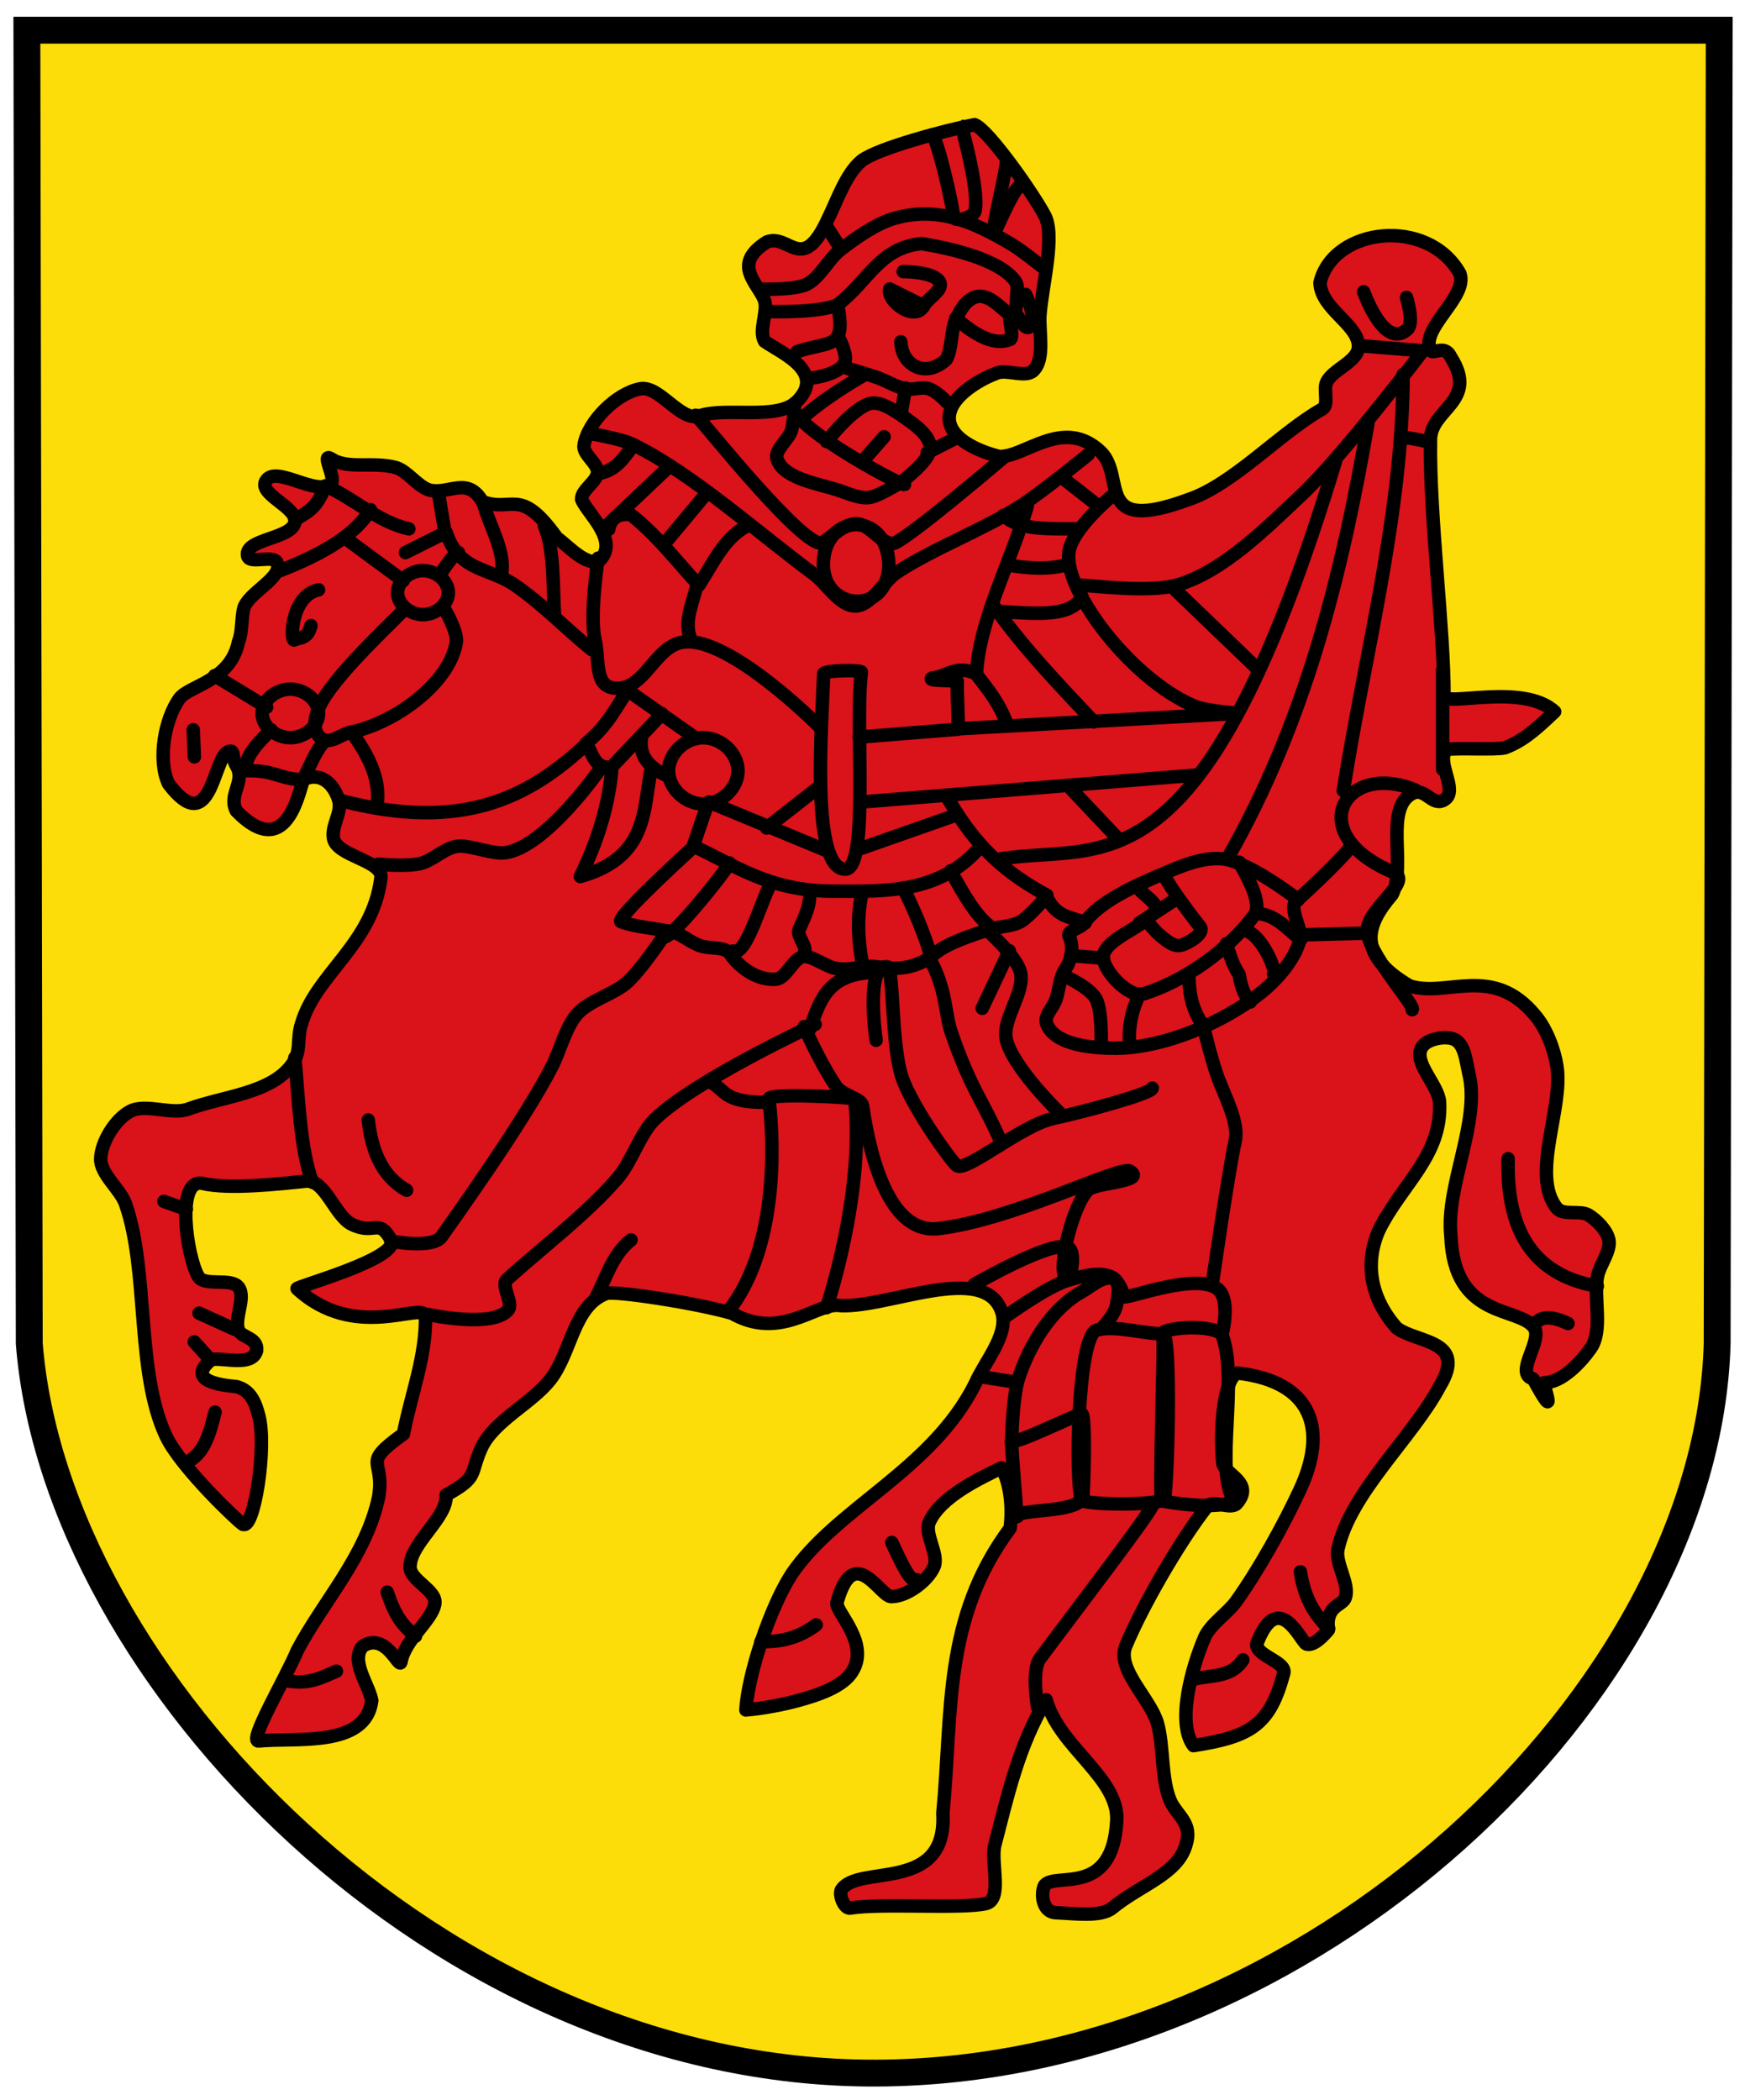 <?xml version="1.0" encoding="UTF-8" standalone="no"?>
<!-- Created with Inkscape (http://www.inkscape.org/) -->

<svg
   xmlns:dc="http://purl.org/dc/elements/1.1/"
   xmlns:cc="http://creativecommons.org/ns#"
   xmlns:rdf="http://www.w3.org/1999/02/22-rdf-syntax-ns#"
   xmlns:svg="http://www.w3.org/2000/svg"
   xmlns="http://www.w3.org/2000/svg"
   xmlns:sodipodi="http://sodipodi.sourceforge.net/DTD/sodipodi-0.dtd"
   xmlns:inkscape="http://www.inkscape.org/namespaces/inkscape"
   xml:space="preserve"
   height="468"
   width="390"
   version="1.0"
   viewBox="-37 -198.5 388.958 468.724"
   id="svg40"
   sodipodi:docname="20190504183750!DE_Sendenhorst_COA.svg"
   inkscape:version="0.92.3 (2405546, 2018-03-11)"><sodipodi:namedview
   pagecolor="#ffffff"
   bordercolor="#666666"
   borderopacity="1"
   objecttolerance="10"
   gridtolerance="10"
   guidetolerance="10"
   inkscape:pageopacity="0"
   inkscape:pageshadow="2"
   inkscape:window-width="1280"
   inkscape:window-height="961"
   id="namedview42"
   showgrid="false"
   inkscape:zoom="2.017094"
   inkscape:cx="174.90012"
   inkscape:cy="256.86132"
   inkscape:window-x="-8"
   inkscape:window-y="-8"
   inkscape:window-maximized="1"
   inkscape:current-layer="svg40" /><defs
   id="defs4" />
<path
   stroke-linejoin="miter"
   d="m-31.819-191.76,377.73,0-0.461,293.13c-2.16,78.03-90.74,162.49-187.62,162.85-97.345,0.39-183.26-88.37-189.12-162.85l-0.532-293.13z"
   fill-rule="nonzero"
   stroke="#000"
   stroke-linecap="butt"
   stroke-miterlimit="4"
   stroke-dasharray="none"
   stroke-width="5.997px"
   fill="#fcdd09"
   id="path6" /><path
   stroke-linejoin="round"
   d="m16.444,141.72c2.413,1.278,5.359-17.07,3.513-24.167-0.639-2.413-1.581-5.731-5.039-6.565-3.454-0.301-11.368-1.29-5.536-6.033,2.688-0.509,9.152,1.69,10.079-2.023,0.284-2.917-3.407-2.839-4.046-4.542-1.029-2.662,1.739-7.275,0-9.582-1.703-2.236-7.772,0-9.049-2.52-2.474-4.428-5.037-21.793,0.994-20.654,5.82,1.384,16.928,0.142,23.174-0.497,4.152-0.426,6.352,7.665,10.079,9.582,5.217,2.626,5.962-1.562,8.836,3.513,2.271,4.081-21.364,10.504-20.973,10.895,12.847,11.888,27.858,2.91,28.674,6.033,0.208,9.007-3.321,17.913-4.933,26.403-9.707,7.009-4.047,5.308-5.536,14.124-2.828,13.195-12.358,23.217-18.17,34.246-2.486,6.046-11.118,20.532-8.553,20.157,8.111-0.828,23.934,1.618,25.196-9.049-0.697-3.609-4.824-8.844-2.023-12.101,5.2-3.309,8.148,5.238,8.553,3.513,0.887-5.11,7.098-9.333,7.559-13.095,0.39-2.91-5.501-5.11-5.536-8.056-0.071-5.323,8.375-10.966,8.056-16.112,7.424-4.091,5.134-4.517,7.949-10.717,2.946-5.962,11.143-9.759,15.26-14.976,4.826-6.175,5.181-16.644,12.598-19.305,1.703-0.603,19.376,1.987,27.964,4.436,10.514,5.995,18.36-1.811,23.422-1.774,10.421,1.174,33.368-10.313,36.907,1.774,1.349,4.933-4.01,11.001-6.033,15.721-9.604,19.232-30.892,27.665-40.953,42.479-4.933,7.63-9.759,22.606-10.22,30.342,4.046-0.355,8.517-1.242,11.746-2.129,3.975-1.1,10.043-2.981,12.066-6.565,3.763-6.125-3.48-12.905-3.513-15.118,3.675-13.764,9.516-1.715,12.101-1.49,3.478,0.035,8.091-3.407,9.546-6.565,1.313-2.768-2.2-7.311-0.994-10.079,2.449-5.536,10.966-9.617,16.111-12.101,2.165,3.797,2.449,9.475,1.916,13.485-15.01,20.179-12.807,40.739-15.011,63.63,1.053,18.042-19.076,11.213-22.677,17.141-0.532,1.207,0.71,4.259,2.023,4.01,6.778-1.136,24.7,0.248,30.236-0.994,3.868-0.887,1.029-9.262,2.023-13.095,2.733-10.469,5.217-22.038,11.463-32.4,2.839,10.504,16.112,17.318,15.757,26.829-0.849,17.51-13.82,11.478-16.147,14.621-0.852,1.774-0.532,5.926,2.52,6.068,3.797,0.142,10.079,1.065,12.598-1.029,6.388-5.252,14.692-7.559,16.502-14.231,1.444-4.615-1.81-6.243-3.407-9.44-2.236-4.897-1.526-12.492-3.017-17.637-1.526-5.359-9.156-11.995-7.062-17.141,3.407-8.304,11.676-22.925,18.17-31.229,1.207-1.562,5.075,0.781,6.53-0.532,4.216-4.728-2.574-6.519-3.017-9.049-0.745-6.991,0.071-18.915,3.265-20.157,16.9,1.894,20.18,12.794,13.876,26.19-3.584,7.736-9.156,17.744-14.124,24.7-1.845,2.626-5.749,5.11-7.062,8.056-2.91,6.707-6.317,19.128-2.52,24.203,13.119-2.008,17.102-4.783,20.157-16.147,0.71-2.555-6.21-3.868-6.033-6.53,4.784-12.631,9.831-0.567,11.072,0,1.597,0.568,3.833-1.845,4.933-3.158-0.665-5.286,2.788-5.313,3.655-6.92,1.384-3.052-2.236-7.807-1.526-11.108,2.697-12.527,16.644-24.912,22.677-36.269,6.334-10.496-4.928-9.62-9.582-13.095-5.702-6.485-7.233-14.142-4.01-21.683,5.098-10.45,14.208-16.641,13.592-28.71-0.248-3.797-5.82-8.694-4.046-12.101,1.029-1.952,5.004-2.733,7.062-2.023,2.662,0.923,2.874,5.075,3.549,7.843,2.555,10.717-5.217,25.054-4.046,36.02,0.65,18.995,15.298,15.728,18.631,20.654,1.703,2.874-3.726,9.191-0.994,11.072,0.248,0.177,0.674,0.177,0.816,0.426,5.856,10.753,1.862,0.718,2.394,0.718,3.904,0.071,8.252-4.622,10.381-7.674,2.804-4.01,0.568-11.356,1.526-16.147,0.497-2.484,3.017-5.572,2.52-8.056-0.426-2.094-2.697-4.401-4.542-5.536-1.845-1.136-5.678,0.177-7.062-1.526-5.962-7.381,1.526-22.322,0-31.726-0.603-3.797-2.378-8.446-4.897-11.356-9.484-11.474-19.632-3.875-27.964-6.53-12.223-7.137-9.511-13.877-3.904-20.406,3.229-6.423-1.881-19.305,4.542-22.57,2.874-1.455,4.471,3.194,7.169,1.384,3.158-2.058-2.023-8.24,0.39-11.186,2.927-0.395,10.954,0.15,13.095-0.383,3.833-1.49,6.388-3.584,11.072-8.056-7.098-6.53-24.7-0.958-24.7-3.549,0.071-14.266-3.3-40.705-3.017-56.923-0.186-7.133,10.933-8.65,4.542-18.667-1.358-2.982-3.961-0.443-4.542-1.49-2.342-4.968,8.446-11.959,6.565-17.141-7.156-12.801-28.331-10.288-31.229,2.023,0.193,6.04,9.12,9.546,8.553,14.621-0.355,3.052-5.678,4.755-7.062,7.559-0.816,1.632,0.603,5.146-0.994,6.033-9.227,5.146-19.802,16.786-29.739,20.157-21.407,7.936-13.976-4.98-19.66-10.575-8.334-8.025-17.145,1.324-22.677,0.994-5.086-1.232-13.502-4.845-10.575-11.072,1.703-3.407,6.53-6.246,10.079-7.559,2.271-0.852,6.317,1.136,8.056-0.497,2.768-2.626,1.207-8.836,1.526-12.598,0.532-6.636,3.503-17.785,0.994-22.18-2.765-5.144-12.624-19.119-15.615-20.157-6.109,1.159-21.556,5.255-25.196,8.056-3.513,2.874-5.536,9.049-7.559,13.095-5.729,12.438-8.608,3.072-13.592,5.039-8.049,5.061-1.829,9.259-0.497,13.095,0.745,2.626-1.419,6.743,0,9.085,3.754,2.611,14.009,6.862,7.027,13.592-4.543,4.046-15.65,1.029-21.648,3.052-4.117,1.349-8.836-6.814-13.095-6.068-5.288,0.958-11.746,7.311-12.598,12.598-0.355,2.023,3.087,4.01,3.017,6.033-0.071,2.129-3.691,3.975-3.549,6.068,1.135,2.963,8.473,9.146,4.046,13.592-2.874,1.526-6.956-3.123-9.582-5.039-8.248-11.526-9.801-5.579-16.608-8.056-3.325-5.665-7.231-1.68-11.605-2.52-2.662-0.639-4.968-4.152-7.559-5.039-5.239-1.489-10.857,0.487-14.621-2.023-2.341-1.434,1.207,4.401,0,5.536-3.158,3.052-12.527-4.365-14.586-0.497-1.597,2.981,7.062,5.785,6.53,9.085-0.639,3.833-11.356,3.726-10.575,7.559,0.39,1.987,5.678-0.319,6.565,1.49,1.562,3.371-6.601,6.743-7.452,10.362-0.497,2.058-0.284,5.359-1.136,7.275-1.708,8.733-10.755,9.778-13.095,12.598-3.442,4.684-5.004,13.947-2.52,19.163,9.319,12.287,9.927-5.081,13.095-7.062,1.881-0.994,0.923,1.207,2.023,3.017,2.129,3.549-1.881,6.423,0,10.079,11.987,12.303,14.253-6.547,15.118-7.027,3.513-1.633,6.459,0.71,7.665,4.401,0.994,2.91-1.562,5.643-1.1,8.694,0.568,4.117,11.356,4.968,10.575,9.049-1.876,14.672-14.42,21.264-17.668,32.292-1.207,3.584,0.071,6.139-2.165,9.191-4.684,6.53-15.331,7.062-23.174,9.972-3.691,1.349-9.511-1.349-12.953,0.497-3.3,1.739-6.459,6.849-6.565,10.575-0.071,3.442,4.401,6.814,5.536,10.079,5.252,14.905,2.271,37.617,9.085,51.919,3.371,7.027,16.253,19.163,17.141,19.625z"
   fill-rule="evenodd"
   stroke="#000"
   stroke-linecap="round"
   stroke-miterlimit="4"
   stroke-dasharray="none"
   stroke-width="3.005"
   fill="#da121a"
   id="path8" /><path
   stroke-linejoin="round"
   d="m161.01-133.81c2.068,2.133,3.471,6.26,7.181,3.466-2.423,3.136-7.814-1.438-7.181-3.466z"
   stroke="#0000fb"
   stroke-linecap="round"
   stroke-miterlimit="4"
   stroke-dasharray="none"
   stroke-width="3.005"
   fill="none"
   id="path12" /><path
   stroke-linejoin="round"
   d="m145.96-72.319c-0.113-11.879,14.476-12.326,14.609,0-0.2,11.253-14.476,10.134-14.609,0"
   stroke="#000"
   stroke-linecap="round"
   stroke-miterlimit="4"
   stroke-dasharray="none"
   stroke-width="3.005"
   fill="none"
   id="path14" /><path
   stroke-linejoin="round"
   d="m187.97,123.12c0.496,0.992,13.927-5.685,15.621-6.047,1.029-0.22,0.456,17.992,0.252,18.644-1.137,3.638-14.613,2.454-14.613,4.283,0,1.008-1.419-17.199-1.26-16.881"
   stroke="#000"
   stroke-linecap="round"
   stroke-miterlimit="4"
   stroke-dasharray="none"
   stroke-width="3.005"
   fill="none"
   id="path16" /><path
   stroke-linejoin="round"
   d="m206.87,98.425c3.878-1.304,11.291,0.972,14.865,0.756,2.04-0.123,1.032,36.496,0.252,37.036-1.727,1.196-14.994,1.277-18.392,0.252-1.499-4.167-0.926-36.404,3.275-38.044"
   stroke="#000"
   stroke-linecap="round"
   stroke-miterlimit="4"
   stroke-dasharray="none"
   stroke-width="3.005"
   fill="none"
   id="path18" /><path
   stroke-linejoin="round"
   d="m221.73,99.181c-0.453-1.133,9.942-2.338,13.101,0,4.014,10.067-1.711,30.867,2.825,37.288"
   stroke="#000"
   stroke-linecap="round"
   stroke-miterlimit="4"
   stroke-dasharray="none"
   stroke-width="3.005"
   fill="none"
   id="path20" /><path
   stroke-linejoin="round"
   d="m237.66,136.47c-2.929,2.05-13.666,0.621-16.179,0-0.689-0.17,0.656-36.278,0.252-37.288"
   stroke="#000"
   stroke-linecap="round"
   stroke-miterlimit="4"
   stroke-dasharray="none"
   stroke-width="3.005"
   fill="none"
   id="path22" /><path
   stroke-linejoin="round"
   d="m150.81-4.496c-7.738-0.073-5.171-32.45-4.787-43.587,0.028-0.813,8.524-0.955,8.44-0.378-1.567,10.761,1.876,44.016-3.653,43.965"
   stroke="#000"
   stroke-linecap="round"
   stroke-miterlimit="4"
   stroke-dasharray="none"
   stroke-width="3.005"
   fill="none"
   id="path24" /><path
   stroke-linejoin="round"
   d="m126.9-26.444c0.002,3.873-3.691,7.397-7.75,7.397s-7.752-3.525-7.75-7.397c-0.002-3.873,3.691-7.397,7.75-7.397s7.752,3.525,7.75,7.397"
   stroke="#000"
   stroke-linecap="round"
   stroke-miterlimit="4"
   stroke-dasharray="none"
   stroke-width="3.005"
   fill="none"
   id="path26" /><path
   stroke-linejoin="round"
   d="m56.581-61.31c-2.968,0-5.669-2.341-5.669-4.913s2.701-4.913,5.669-4.913,5.669,2.341,5.669,4.913-2.701,4.913-5.669,4.913"
   stroke="#000"
   stroke-linecap="round"
   stroke-miterlimit="4"
   stroke-dasharray="none"
   stroke-width="3.005"
   fill="none"
   id="path28" /><path
   stroke-linejoin="round"
   d="m26.977-33.847c-3.298,0-6.299-2.581-6.299-5.418-0.001-2.837,3-5.418,6.299-5.418s6.299,2.581,6.299,5.418c0.001,2.837-3,5.418-6.299,5.418"
   stroke="#000"
   stroke-linecap="round"
   stroke-miterlimit="4"
   stroke-dasharray="none"
   stroke-width="3.005"
   fill="none"
   id="path30" /><path
   stroke-linejoin="round"
   d="m40.848-34.818c3.93,5.434,6.393,10.867,5.434,16.301m-11.402-14.786c-2.325,2.343-3.139,5.118-5.077,8.819-5.252-0.051-6.3-2.225-13.046-1.985,0.525-4.069,3.424-6.531,5.937-9.142m10.582-31.242c-6.695,1.491-6.324,13.061-5.17,10.964,2.694-0.226,3.09-1.601,3.478-2.98m-26.275,23.257,0.252,6.047m4.535-18.14,11.59,7.054m17.575-37.723,12.91,9.505m9.07,6.047s3.22,5.309,2.771,7.81c-1.706,9.517-14.39,18.137-23.431,19.904-2.323,0.454-4.551,2.78-6.551,1.512-2.582-1.637-1.51-5.656,0-8.314,4.279-7.535,18.52-20.281,18.14-20.408m12.347-12.85c-1.008,0-4.031,4.787-4.031,4.787m23.179-10.834c2.249,5.22,1.891,13.437,2.268,19.904m-15.872-24.943c1.413,5.375,5.03,10.75,4.031,16.125m-14.109-18.644,1.512,9.07m-8.818,4.535,9.07-4.535c2.921,8.867,9.475,7.79,15.267,11.753,6.34,4.338,11.561,9.889,17.234,14.45m-49.382-31.242c-3.363,5.654-10.763,9.962-20.156,13.605m28.722-9.322c-6.878-1.526-12.119-6.704-18.598-9.616-1.887,4.534-3.003,5.366-6.848,7.6m89.826,14.074c-0.778,4.216-3.204,8.433-1.425,12.649m3.741-32.959-9.799,11.758m-12.293-3.385c0.672-3.302,2.749-3.325,4.81-3.385,5.855,4.537,10.32,10.465,15.321,15.856,3.311-5.101,5.868-11.106,11.402-13.54m-31.711,0,13.896-13.183m-8.195-4.632c-2.036,2.859-3.959,5.859-7.839,6.413m-1.782-8.908s6.874,1.129,9.485,2.408c13.371,6.545,28.402,20.131,40.398,28.948,2.825,2.076,5.758,7.168,9.264,7.126,3.572-0.042,6.289-5.505,9.264-7.482,7.886-5.242,19.858-9.795,27.792-14.965,5.106-3.327,14.927-11.364,14.927-11.364m-45.569-3.958-4.988,5.701m9.793-16.59-1.058,5.971m12.249,5.226-6.375,3.255m-22.447-2.494s6.091-7.889,9.977-8.551c2.035-0.347,4.713,1.323,6.414,2.494,2.493,1.717,6.766,4.455,6.77,7.482,0.004,2.876-6.77,7.839-6.77,7.839m-21.735-14.609c3.656-3.207,8.34-6.414,13.896-9.62m-15.678,6.414c-3.796,4.255,29.741,21.576,23.824,17.546,0,0-4.854,3.106-7.078,3.477-1.944,0.324-4.556-0.766-6.414-1.425-4.505-1.599-12.741-2.591-14.252-7.126-0.68-2.041,2.591-4.352,3.207-6.414,0.524-1.753,0.713-6.057,0.713-6.057zm21.216-25.513,7.558,3.779c-1.881,3.624-8.262-1.01-7.558-3.779zm30.338,1.22s2.942,6.268,0.756,7.306c-1.461,0.694-2.475-3.906-3.884-3.11-1.192,0.673,0.681,4.793-0.252,5.795-4.139,1.861-9.169-2.044-12.223-4.665m-24.057,11.216s4.612,1.331,6.551,2.016c1.919,0.678,4.3,2.135,6.299,2.519,1.559,0.3,3.801-0.548,5.291,0,1.862,0.684,3.932,2.954,3.932,2.954m-31.295-5.222s7.025-0.533,8.467-3.527c0.81-1.682-1.26-5.543-1.26-5.543m-9.322,3.023c7.69-2.514,10.869-0.373,9.07-10.33m14.603-7.536c0.713,0,7.255,0.103,8.195,2.494,0.701,1.783-2.915,3.532-3.65,5.301m-35.188,1.112s11.771,0.456,15.986-1.512c6.813-5.108,9.249-12.713,18.754-13.631,6.214,0.999,17.7,3.538,21.022,8.551,0.531,0.868,0.293,2.374,0.178,3.385,0.03,9.348-3.949-1.212-8.951-0.097-2.318,0.64-3.565,2.908-4.589,5.085-1.169,2.487-0.795,6.51-2.138,8.908-4.361,4.173-9.879,1.645-10.155-3.919m-45.786,16.39c0.206-0.258,21.378,26.585,27.436,28.505,1.495,0.474,4.565-4.03,8.195-4.276,2.979-0.202,5.209,3.998,8.195,4.454,2.002,0.306,25.298-19.597,25.298-19.597m0.178-66.273c0.774,0.182-3.922,17.834-2.494,16.212,0.201-0.229,5.471-12.881,6.274-10.073m-20.348-11.483c1.016,0,4.602,15.325,4.81,18.172,0.109,1.487,4.508,0.213,4.81-1.247,0.995-4.802-3.06-18.884-3.029-18.884m-30.286,22.091,3.375,5.263m-17.449,8.989s7.14,0.225,9.799-1.069c2.889-1.406,4.947-5.688,7.482-7.661,3.364-2.618,8.176-6.019,12.293-7.126,9.833-2.694,17.788,1.003,26.011,5.879,2.17,1.286,6.77,4.988,6.77,4.988"
   stroke="#000"
   stroke-linecap="round"
   stroke-miterlimit="4"
   stroke-dasharray="none"
   stroke-width="3.005"
   fill="none"
   id="path32" /><path
   stroke-linejoin="round"
   d="m263.54-9.609c0.375,0.563-8.799,9.413-11.936,12.114-1.991,1.714,1.324,6.174,0.713,8.73-1.021,4.27-4.971,8.805-8.373,11.58-8.372,6.828-21.977,12.632-32.78,12.649-5.055,0.008-13.429-0.657-15.321-5.345-0.754-1.867,1.244-3.396,1.974-5.402,0.847-2.329,0.815-4.954,2.124-6.89,1.778-2.63,1.749-5.461,0.819-7.485-0.441-0.96,2.651-1.786,3.279-2.669,3.558-5.008,11.461-8.438,17.103-10.867,4.395-1.893,9.506-4.171,14.252-3.563,5.75,0.737,16.568,9.086,16.568,9.086"
   stroke="#000"
   stroke-linecap="round"
   stroke-miterlimit="4"
   stroke-dasharray="none"
   stroke-width="3.005"
   fill="none"
   id="path34" /><path
   stroke-linejoin="round"
   d="m195.66,1.437c2.376,5.166,5.886,4.633,8.73,6.057m-47.56,11.046c-9.88,0.531-11.55,5.997-13.896,12.649m31.436-35.306c2.807,5.064,5.608,10.154,9.07,12.597m-19.652-8.818c2.279,4.692,4.434,9.507,6.047,14.865m-15.38-13.102c-1.074,5.509-0.679,10.528,0.252,15.369m-11.84-16.377c0.295,3.013-0.981,5.522-2.32,8.535-0.69,1.553,2.118,3.884,1.06,5.574m-7.3-16.124c-2.86,5.916-5.71,16.662-8.57,15.368m-0.756-19.652c-0.492,1.536-13.8,18.003-14.613,16.377m85.32-8.818s-3.751,4.429-5.703,5.543c-1.944,1.109-4.934,1.048-7.054,1.764-3.812,1.286-9.276,2.942-12.345,5.543-3.83,3.246-8.489,3.475-12.597,2.771-3.2-0.548-6.059,1.129-9.698,0.25-1.912-0.462-5.273-2.922-6.93-2.518-2.294,0.561-3.69,4.89-6.047,5.039-5.226,0.331-9.18-4.085-10.078-5.543-1.089-1.768-3.876-1.176-6.351-1.812-2.26-0.581-4.176-2.437-5.994-2.974-3.554-1.051-8.639-1.177-12.094-2.519-1.547-0.595,16.11-16.627,16.11-16.627m27.21,39.556s-26.844,12.462-35.777,21.164c-3.26,3.175-5.152,9.351-8.062,12.849-6.5,7.813-18.006,16.57-24.943,22.927-1.506,1.38,1.55,5.226,0.252,6.803-3.405,4.134-17.888,1.008-17.888,1.008m53.419-85.663s-5.989,9.13-9.322,11.842c-3.042,2.475-8.242,3.859-10.834,6.803-2.45,2.782-3.863,8.285-5.543,11.59-6.374,12.54-22.876,35.429-24.691,38.044-1.939,2.794-11.338,1.008-11.338,1.008m-2.775-84.152s6.793,0.713,9.826-0.252c2.779-0.884,5.399-3.699,8.314-3.779,2.569-0.071,7.528,1.831,10.078,1.512,9.132-1.143,21.416-18.896,21.416-18.896m-57.696,7.306c27.178,7.006,41.881-0.972,54.421-12.597m5.795,5.039c-0.617,8.146-3.079,16.293-7.054,24.439,15.292-4.336,13.962-15.007,15.872-24.44m46.862,18.14,20.339-7.146m6.116,6.894c-8.935,10.382-21.217,9.866-32.753,9.826-14.43-0.05-21.69-5.694-31.25-10.078l3.275-9.574m53.161-1.764c5.138,8.913,10.781,16.049,22.515,22.324m5.39-23.736,10.139,10.734m-56.94-7.81,75.081-6.047m-96.244,11.842,11.59-9.07m-24.439,3.275,26.203,10.834m-41.32-24.828c-0.468,4.081,2.09,6.48,5.879,8.195m-8.373-19.953c-2.975,4.216-4.679,8.433-9.799,12.649,1.591,2.654,1.892,5.696,5.658,5.306l11.267-11.898m-7.839-5.345,15.499,10.867m-21.921-40.262s-1.953,12.795-0.713,18.172c1.113,4.825-0.31,10.558,4.632,10.867,6.609,0.414,8.735-9.639,15.321-10.333,10.239-1.079,29.93,18.706,29.93,18.706m9.069,2.536,22.045-1.764m4.157-12.219c2.594,3.384,4.901,6.044,6.833,11.082m-2.928-26.325c6.748,9.52,14.577,17.6,22.297,25.825m-22.675-24.691c8.027,0.258,17.414,1.877,20.03-3.275m-16.629-7.054c4.626,0.754,9.187,1.118,13.479-0.126m-9.07-12.975c-3.779,12.765-10.709,25.433-11.338,37.41-4.645-2.192-6.672,0.692-9.826,0.886-1.474,0.695,3.695,0.504,5.543,0.756-0.084,3.611,0.275,7.001,0.191,10.612l61.659-3.397m-51.52-44.251c3.442,3.36,9.88,2.969,16.629,3.023m-3.336-11.269,7.047,5.505m3.718-1.473s-8.677,7.21-9.444,12.277c-0.662,4.374,2.631,10.146,5.039,13.857,5.15,7.937,14.206,16.992,22.927,20.66,2.509,1.055,8.818,1.512,8.818,1.512m-13.857-28.218,19.4,18.644m31.997-51.901c1.764,0,5.947,1.008,5.947,1.008m-20.56,3.527c-29.93,99.33-52.11,85.788-74.99,89.535m82.044-97.473c-5.893,34.265-14.026,66.853-31.242,97.122m47.87-41.823,0,22.171m-8.818-88.113c-0.147,31.41-8.411,61.49-13.353,92.9m4.535-111.36c1.281,3.396,5.333,12.512,9.826,8.314,1.47-1.524-0.252-7.055-0.252-7.055m-9.574,10.834,13.224,1.08s-18.202,23.85-27.121,32.206c-7.708,7.221-17.478,17.097-27.623,20.036-6.481,1.877-19.638,0.028-21.692,0.086"
   stroke="#000"
   stroke-linecap="round"
   stroke-miterlimit="4"
   stroke-dasharray="none"
   stroke-width="3.005"
   fill="none"
   id="path36" /><path
   stroke-linejoin="round"
   d="m216.51,7.494,8.195-5.345m-2.494-5.345c-0.715,0.159,5.063,8.124,7.839,11.58,1.113,1.385-2.552,3.667-4.276,4.098s-3.431-1.196-4.81-2.316c-1.076-0.874-3.029-3.385-3.029-3.385m48.102,3.029-13.362,0.356m-10.155-4.81c4.386,0.193,6.912,3.485,9.977,5.879m-13.01-2.138c4.028,0.124,7.826,9.359,6.948,9.799m-10.511-6.77c0.744,2.676,1.602,5.125,2.818,6.856,0.553,3.497,1.505,4.999,2.527,6.149m-13.73-6.235c-0.004,3.682,0.497,7.364,2.85,11.046m-13.896-6.592c-1.414,3.218-2.599,6.665-2.138,11.758m-14.42-15.678s5.704,2.56,6.948,5.167c1.358,2.846,1.069,10.333,1.069,10.333m-6.77-20.131,6.948,0.534m30.643-21.379c1.841,3.266,5.223,9.255,3.385,11.758-5.882,8.008-15.791,14.85-24.763,17.637-3.261,1.013-9.568-5.638-8.908-8.73,0.824-3.856,9.462-6.259,11.58-9.977,0.791-1.389-2.494-3.207-3.741-4.81m-28.861,13.896-6.057,12.827m49.349,3.919s1.718,7.267,3.207,11.402c1.433,3.981,4.827,10.12,3.919,14.252-1.603,7.296-5.167,32.246-5.167,32.246m-50.42-79.454s6.822,6.028,7.661,9.62c1.032,4.42-4.046,10.326-3.207,14.787,1.163,6.177,12.114,16.746,12.114,16.746m-29.38-34.918c4.039,7.088,3.541,12.471,5.009,16.741,4.46,12.975,7.341,15.683,11.203,24.769m33.671-12.293c0,1.204-15.643,5.399-22.091,6.77-7.038,1.496-19.579,12.156-21.557,10.511-1.374-1.143-9.724-12.778-12.114-19.419-2.56-7.112-1.893-24.731-3.385-24.942-5.003-0.707-2.494,16.39-2.494,16.39m-16.034-3.029s3.236,7.597,7.07,13.274c1.427,2.113,5.699,2.732,5.936,4.363,1.925,13.253,6.527,28.632,16.925,27.436,16.662-1.917,40.634-14.177,42.757-12.827,3.795,2.414-7.811,2.511-9.442,4.276-3.848,4.161-7.482,20.68-4.098,19.775,0.132-0.035,1.621-5.894-0.178-6.948-3.41-1.997-21.022,8.195-21.022,8.195m-58.929-45.201c3.401,1.726,2.92,4.617,12.345,4.535m-8.314,46.61c10.841-13.702,10.36-36.418,9.07-47.366-0.162-1.376,19.113-0.325,19.148,0,2.273,21.187-6.299,46.61-6.299,46.61m88.434,5.291s1.785-7.417-1.26-9.574c-5.178-3.668-20.912,2.771-20.912,1.764s-1.199-3.592-2.519-4.283c-2.686-1.406-7.185-0.151-10.078,0.756-4.688,1.469-14.109,8.314-14.109,8.314m-5.291,13.101,8.062,1.26m-1.008,13.605s0.15-10.108,1.512-14.361c2.353-7.348,7.341-15.695,14.109-19.4,2.188-1.198,5.185-4.083,7.306-2.771,1.438,0.889,0.735,3.869,0.504,5.543-0.307,2.226-3.023,5.039-3.023,5.039m11.086,39.556c0.65,0.541-17.891,24.639-25.195,34.517-1.935,2.616-0.504,10.834-0.504,10.834m83.61-155.71c0.789-0.789-8.668-10.982-9.971-16.819-1.171-5.246,10.681-11.765,5.726-13.849-20.348-8.56-10.878-24.978,5.008-18.331m-38.56,194.12c-2.58,4.007-7.031,3.334-10.834,4.283m23.683-23.935c0.921,6.164,3.376,9.77,6.299,12.597m40.06-104.81c-0.497,17.691,6.974,26.22,19.904,28.47m-6.551,8.314c-3.928-1.865-6.059-1.485-7.306,0m-143.61,48.878c2.038,4.298,4.152,9.197,5.543,8.314m-22.423,10.078c-4.534,3.352-8.473,3.735-12.345,3.779m-83.396-11.08c2.1,6.441,4.199,7.932,6.299,9.826m-17.636,7.81c-3.313,1.405-6.341,3.191-11.59,2.016m77.343-98.271c-4.136,3.262-5.519,8.358-7.81,12.849m-50.839-39.62c0.754,6.903,3.06,12.565,8.551,15.678m-42.757,49.524c-1.139,4.562-2.294,9.108-6.057,11.046m1.425-26.723,3.207,3.563m-2.138-9.977,7.839,3.563m-15.678-28.506,4.988,1.781m24.229-33.849c0.881,9.902,1.247,20.577,3.919,27.792"
   stroke="#000"
   stroke-linecap="round"
   stroke-miterlimit="4"
   stroke-dasharray="none"
   stroke-width="3.005"
   fill="none"
   id="path38" /></svg>